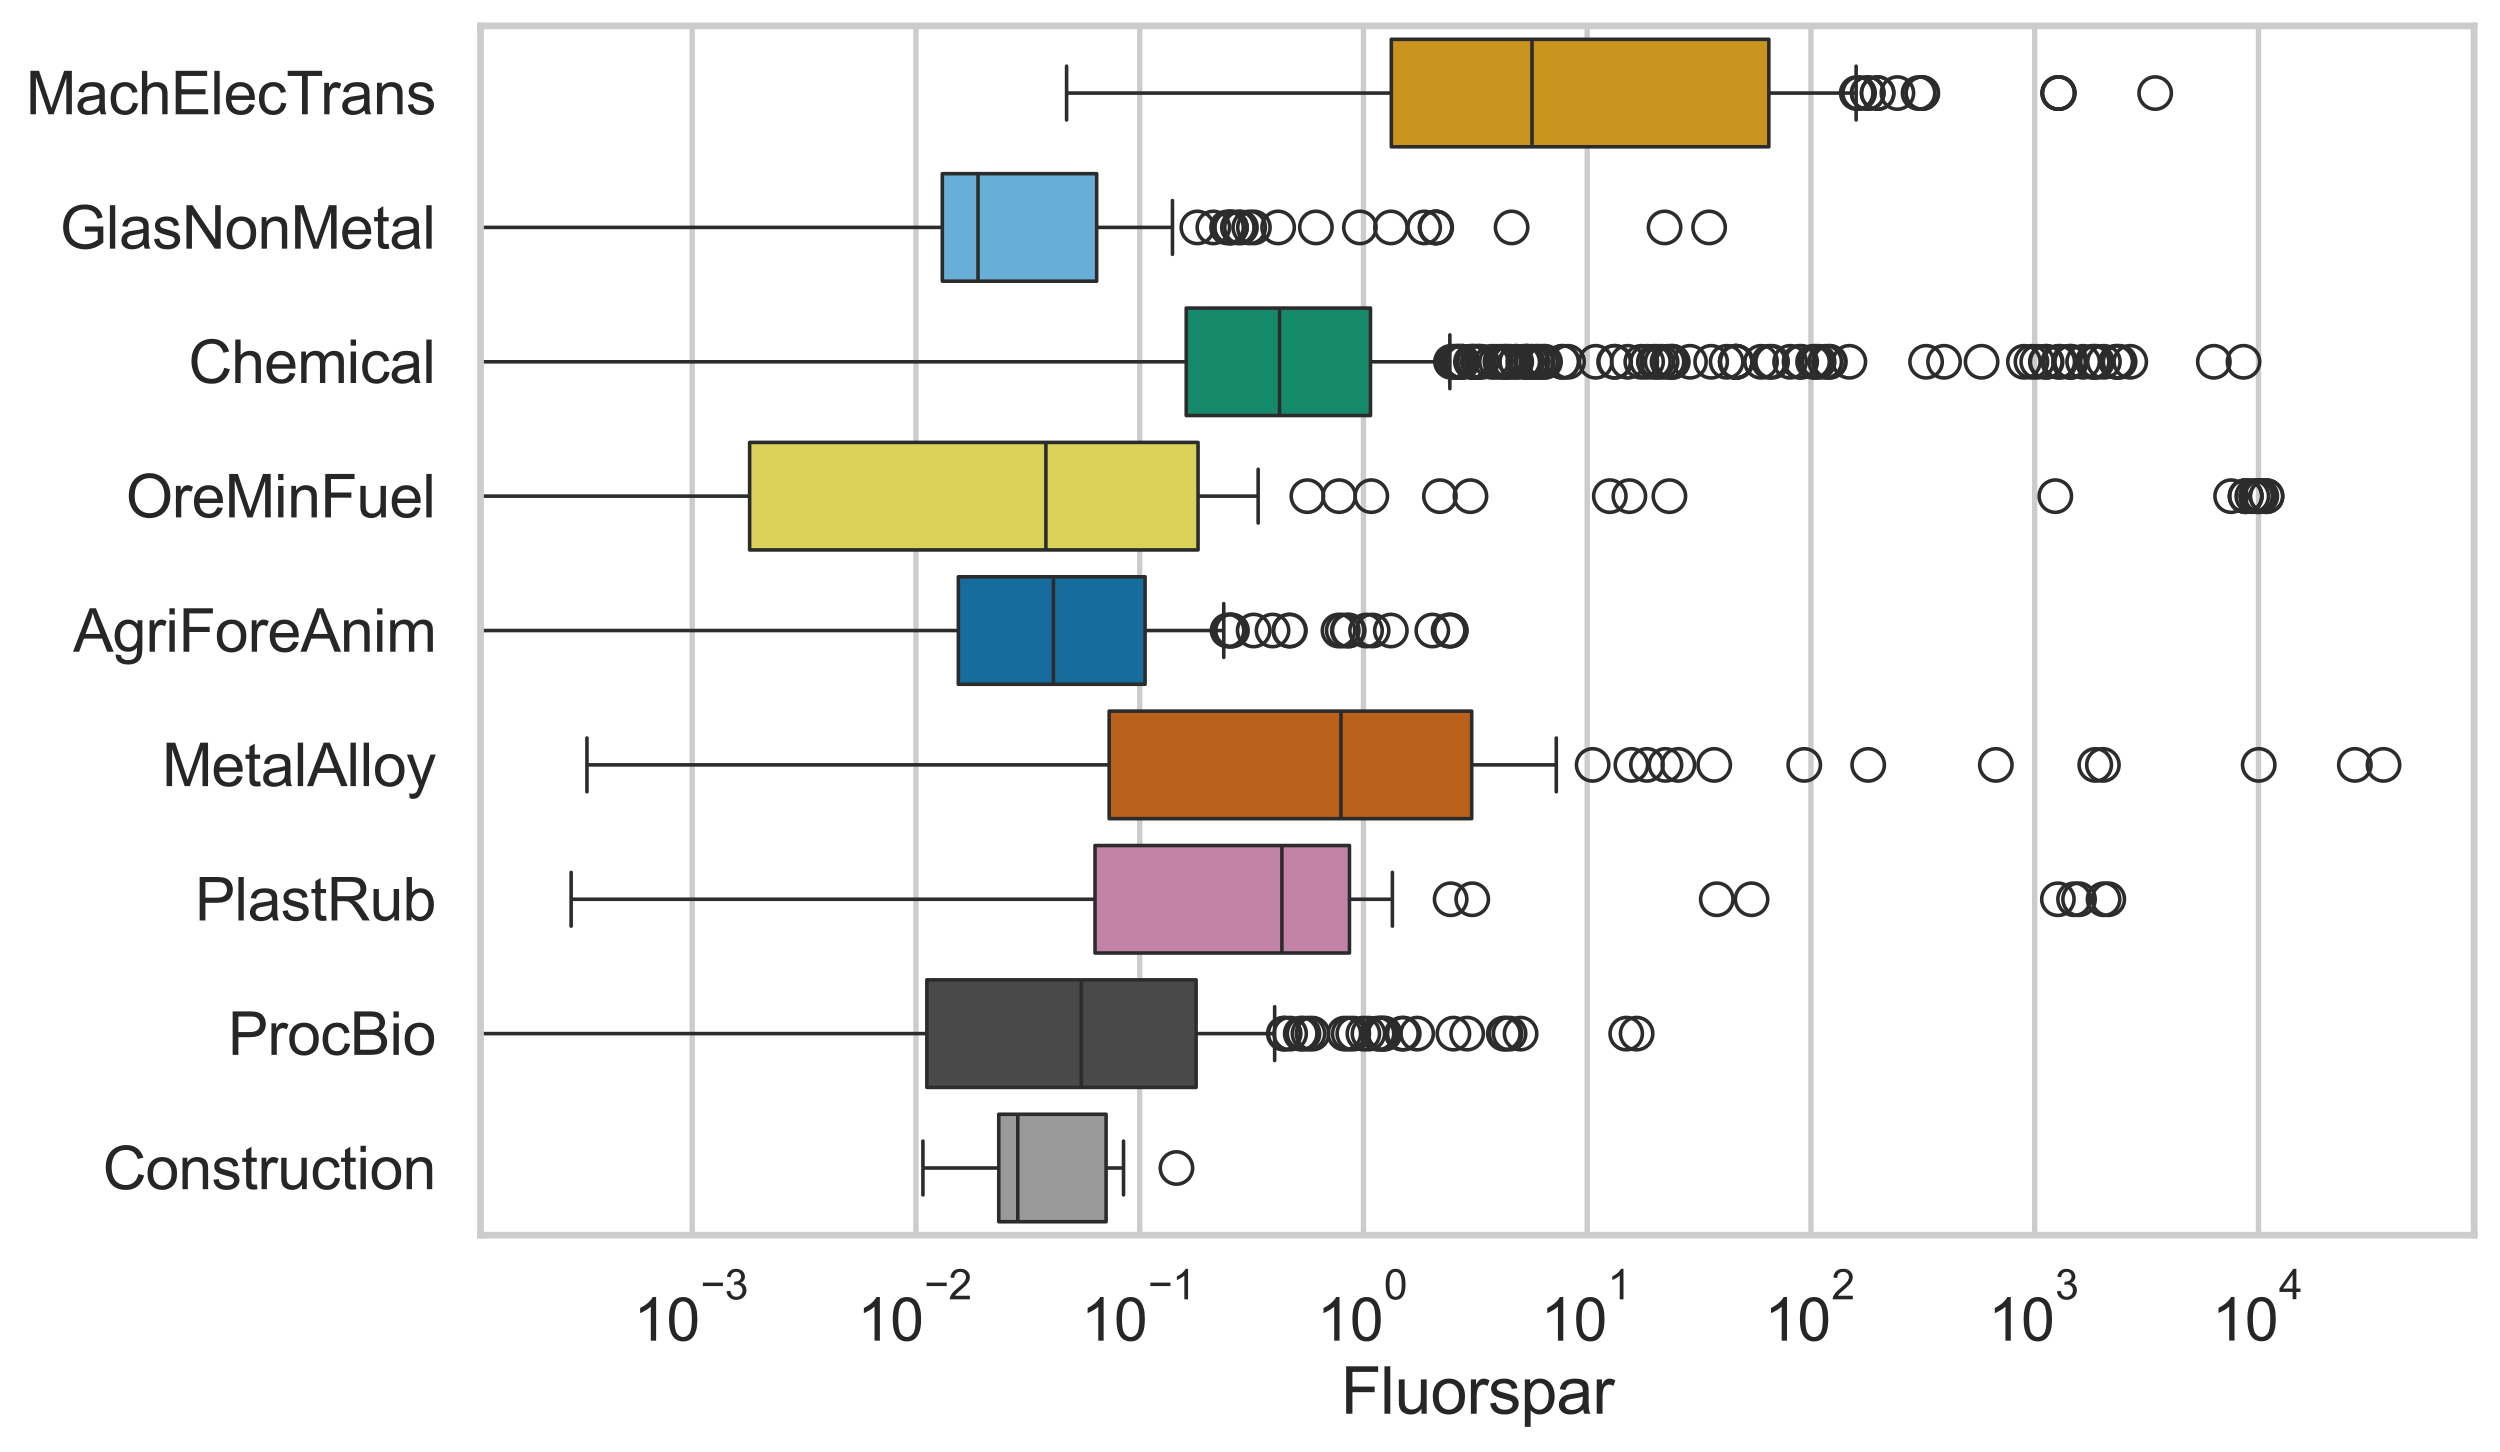 <?xml version="1.0" encoding="utf-8" standalone="no"?>
<!DOCTYPE svg PUBLIC "-//W3C//DTD SVG 1.1//EN"
  "http://www.w3.org/Graphics/SVG/1.1/DTD/svg11.dtd">
<svg xmlns:xlink="http://www.w3.org/1999/xlink" width="695.577pt" height="404.121pt" viewBox="0 0 695.577 404.121" xmlns="http://www.w3.org/2000/svg" version="1.1">
 <defs>
  <style type="text/css">*{stroke-linejoin: round; stroke-linecap: butt}</style>
 </defs>
 <g id="figure_1">
  <g id="patch_1">
   <path d="M 0 404.121 
L 695.577 404.121 
L 695.577 0 
L 0 0 
z
" style="fill: #ffffff"/>
  </g>
  <g id="axes_1">
   <g id="patch_2">
    <path d="M 133.697 343.665 
L 688.377 343.665 
L 688.377 7.2 
L 133.697 7.2 
z
" style="fill: #ffffff"/>
   </g>
   <g id="matplotlib.axis_1">
    <g id="xtick_1">
     <g id="line2d_1">
      <path d="M 192.594 343.665 
L 192.594 7.2 
" clip-path="url(#p268916e003)" style="fill: none; stroke: #cccccc; stroke-width: 1.5; stroke-linecap: round"/>
     </g>
     <g id="text_1">
      <!-- $\mathdefault{10^{-3}}$ -->
      <g style="fill: #262626" transform="translate(176.259 373.18) scale(0.165 -0.165)">
       <defs>
        <path id="ArialMT-31" d="M 2384 0 
L 1822 0 
L 1822 3584 
Q 1619 3391 1289 3197 
Q 959 3003 697 2906 
L 697 3450 
Q 1169 3672 1522 3987 
Q 1875 4303 2022 4600 
L 2384 4600 
L 2384 0 
z
" transform="scale(0.016)"/>
        <path id="ArialMT-30" d="M 266 2259 
Q 266 3072 433 3567 
Q 600 4063 929 4331 
Q 1259 4600 1759 4600 
Q 2128 4600 2406 4451 
Q 2684 4303 2865 4023 
Q 3047 3744 3150 3342 
Q 3253 2941 3253 2259 
Q 3253 1453 3087 958 
Q 2922 463 2592 192 
Q 2263 -78 1759 -78 
Q 1097 -78 719 397 
Q 266 969 266 2259 
z
M 844 2259 
Q 844 1131 1108 757 
Q 1372 384 1759 384 
Q 2147 384 2411 759 
Q 2675 1134 2675 2259 
Q 2675 3391 2411 3762 
Q 2147 4134 1753 4134 
Q 1366 4134 1134 3806 
Q 844 3388 844 2259 
z
" transform="scale(0.016)"/>
        <path id="ArialMT-2212" d="M 3381 1997 
L 356 1997 
L 356 2522 
L 3381 2522 
L 3381 1997 
z
" transform="scale(0.016)"/>
        <path id="ArialMT-33" d="M 269 1209 
L 831 1284 
Q 928 806 1161 595 
Q 1394 384 1728 384 
Q 2125 384 2398 659 
Q 2672 934 2672 1341 
Q 2672 1728 2419 1979 
Q 2166 2231 1775 2231 
Q 1616 2231 1378 2169 
L 1441 2663 
Q 1497 2656 1531 2656 
Q 1891 2656 2178 2843 
Q 2466 3031 2466 3422 
Q 2466 3731 2256 3934 
Q 2047 4138 1716 4138 
Q 1388 4138 1169 3931 
Q 950 3725 888 3313 
L 325 3413 
Q 428 3978 793 4289 
Q 1159 4600 1703 4600 
Q 2078 4600 2393 4439 
Q 2709 4278 2876 4000 
Q 3044 3722 3044 3409 
Q 3044 3113 2884 2869 
Q 2725 2625 2413 2481 
Q 2819 2388 3044 2092 
Q 3269 1797 3269 1353 
Q 3269 753 2831 336 
Q 2394 -81 1725 -81 
Q 1122 -81 723 278 
Q 325 638 269 1209 
z
" transform="scale(0.016)"/>
       </defs>
       <use xlink:href="#ArialMT-31" transform="translate(0 0.994)"/>
       <use xlink:href="#ArialMT-30" transform="translate(55.615 0.994)"/>
       <use xlink:href="#ArialMT-2212" transform="translate(112.973 70.688) scale(0.7)"/>
       <use xlink:href="#ArialMT-33" transform="translate(153.852 70.688) scale(0.7)"/>
      </g>
     </g>
    </g>
    <g id="xtick_2">
     <g id="line2d_2">
      <path d="M 254.848 343.665 
L 254.848 7.2 
" clip-path="url(#p268916e003)" style="fill: none; stroke: #cccccc; stroke-width: 1.5; stroke-linecap: round"/>
     </g>
     <g id="text_2">
      <!-- $\mathdefault{10^{-2}}$ -->
      <g style="fill: #262626" transform="translate(238.513 373.18) scale(0.165 -0.165)">
       <defs>
        <path id="ArialMT-32" d="M 3222 541 
L 3222 0 
L 194 0 
Q 188 203 259 391 
Q 375 700 629 1000 
Q 884 1300 1366 1694 
Q 2113 2306 2375 2664 
Q 2638 3022 2638 3341 
Q 2638 3675 2398 3904 
Q 2159 4134 1775 4134 
Q 1369 4134 1125 3890 
Q 881 3647 878 3216 
L 300 3275 
Q 359 3922 746 4261 
Q 1134 4600 1788 4600 
Q 2447 4600 2831 4234 
Q 3216 3869 3216 3328 
Q 3216 3053 3103 2787 
Q 2991 2522 2730 2228 
Q 2469 1934 1863 1422 
Q 1356 997 1212 845 
Q 1069 694 975 541 
L 3222 541 
z
" transform="scale(0.016)"/>
       </defs>
       <use xlink:href="#ArialMT-31" transform="translate(0 0.994)"/>
       <use xlink:href="#ArialMT-30" transform="translate(55.615 0.994)"/>
       <use xlink:href="#ArialMT-2212" transform="translate(112.973 70.688) scale(0.7)"/>
       <use xlink:href="#ArialMT-32" transform="translate(153.852 70.688) scale(0.7)"/>
      </g>
     </g>
    </g>
    <g id="xtick_3">
     <g id="line2d_3">
      <path d="M 317.102 343.665 
L 317.102 7.2 
" clip-path="url(#p268916e003)" style="fill: none; stroke: #cccccc; stroke-width: 1.5; stroke-linecap: round"/>
     </g>
     <g id="text_3">
      <!-- $\mathdefault{10^{-1}}$ -->
      <g style="fill: #262626" transform="translate(300.767 373.18) scale(0.165 -0.165)">
       <use xlink:href="#ArialMT-31" transform="translate(0 0.994)"/>
       <use xlink:href="#ArialMT-30" transform="translate(55.615 0.994)"/>
       <use xlink:href="#ArialMT-2212" transform="translate(112.973 70.688) scale(0.7)"/>
       <use xlink:href="#ArialMT-31" transform="translate(153.852 70.688) scale(0.7)"/>
      </g>
     </g>
    </g>
    <g id="xtick_4">
     <g id="line2d_4">
      <path d="M 379.355 343.665 
L 379.355 7.2 
" clip-path="url(#p268916e003)" style="fill: none; stroke: #cccccc; stroke-width: 1.5; stroke-linecap: round"/>
     </g>
     <g id="text_4">
      <!-- $\mathdefault{10^{0}}$ -->
      <g style="fill: #262626" transform="translate(366.403 373.18) scale(0.165 -0.165)">
       <use xlink:href="#ArialMT-31" transform="translate(0 0.994)"/>
       <use xlink:href="#ArialMT-30" transform="translate(55.615 0.994)"/>
       <use xlink:href="#ArialMT-30" transform="translate(112.973 70.688) scale(0.7)"/>
      </g>
     </g>
    </g>
    <g id="xtick_5">
     <g id="line2d_5">
      <path d="M 441.609 343.665 
L 441.609 7.2 
" clip-path="url(#p268916e003)" style="fill: none; stroke: #cccccc; stroke-width: 1.5; stroke-linecap: round"/>
     </g>
     <g id="text_5">
      <!-- $\mathdefault{10^{1}}$ -->
      <g style="fill: #262626" transform="translate(428.656 373.18) scale(0.165 -0.165)">
       <use xlink:href="#ArialMT-31" transform="translate(0 0.994)"/>
       <use xlink:href="#ArialMT-30" transform="translate(55.615 0.994)"/>
       <use xlink:href="#ArialMT-31" transform="translate(112.973 70.688) scale(0.7)"/>
      </g>
     </g>
    </g>
    <g id="xtick_6">
     <g id="line2d_6">
      <path d="M 503.862 343.665 
L 503.862 7.2 
" clip-path="url(#p268916e003)" style="fill: none; stroke: #cccccc; stroke-width: 1.5; stroke-linecap: round"/>
     </g>
     <g id="text_6">
      <!-- $\mathdefault{10^{2}}$ -->
      <g style="fill: #262626" transform="translate(490.91 373.18) scale(0.165 -0.165)">
       <use xlink:href="#ArialMT-31" transform="translate(0 0.994)"/>
       <use xlink:href="#ArialMT-30" transform="translate(55.615 0.994)"/>
       <use xlink:href="#ArialMT-32" transform="translate(112.973 70.688) scale(0.7)"/>
      </g>
     </g>
    </g>
    <g id="xtick_7">
     <g id="line2d_7">
      <path d="M 566.116 343.665 
L 566.116 7.2 
" clip-path="url(#p268916e003)" style="fill: none; stroke: #cccccc; stroke-width: 1.5; stroke-linecap: round"/>
     </g>
     <g id="text_7">
      <!-- $\mathdefault{10^{3}}$ -->
      <g style="fill: #262626" transform="translate(553.164 373.18) scale(0.165 -0.165)">
       <use xlink:href="#ArialMT-31" transform="translate(0 0.994)"/>
       <use xlink:href="#ArialMT-30" transform="translate(55.615 0.994)"/>
       <use xlink:href="#ArialMT-33" transform="translate(112.973 70.688) scale(0.7)"/>
      </g>
     </g>
    </g>
    <g id="xtick_8">
     <g id="line2d_8">
      <path d="M 628.37 343.665 
L 628.37 7.2 
" clip-path="url(#p268916e003)" style="fill: none; stroke: #cccccc; stroke-width: 1.5; stroke-linecap: round"/>
     </g>
     <g id="text_8">
      <!-- $\mathdefault{10^{4}}$ -->
      <g style="fill: #262626" transform="translate(615.417 373.015) scale(0.165 -0.165)">
       <defs>
        <path id="ArialMT-34" d="M 2069 0 
L 2069 1097 
L 81 1097 
L 81 1613 
L 2172 4581 
L 2631 4581 
L 2631 1613 
L 3250 1613 
L 3250 1097 
L 2631 1097 
L 2631 0 
L 2069 0 
z
M 2069 1613 
L 2069 3678 
L 634 1613 
L 2069 1613 
z
" transform="scale(0.016)"/>
       </defs>
       <use xlink:href="#ArialMT-31" transform="translate(0 0.202)"/>
       <use xlink:href="#ArialMT-30" transform="translate(55.615 0.202)"/>
       <use xlink:href="#ArialMT-34" transform="translate(112.973 69.895) scale(0.7)"/>
      </g>
     </g>
    </g>
    <g id="xtick_9"/>
    <g id="xtick_10"/>
    <g id="xtick_11"/>
    <g id="xtick_12"/>
    <g id="xtick_13"/>
    <g id="xtick_14"/>
    <g id="xtick_15"/>
    <g id="xtick_16"/>
    <g id="xtick_17"/>
    <g id="xtick_18"/>
    <g id="xtick_19"/>
    <g id="xtick_20"/>
    <g id="xtick_21"/>
    <g id="xtick_22"/>
    <g id="xtick_23"/>
    <g id="xtick_24"/>
    <g id="xtick_25"/>
    <g id="xtick_26"/>
    <g id="xtick_27"/>
    <g id="xtick_28"/>
    <g id="xtick_29"/>
    <g id="xtick_30"/>
    <g id="xtick_31"/>
    <g id="xtick_32"/>
    <g id="xtick_33"/>
    <g id="xtick_34"/>
    <g id="xtick_35"/>
    <g id="xtick_36"/>
    <g id="xtick_37"/>
    <g id="xtick_38"/>
    <g id="xtick_39"/>
    <g id="xtick_40"/>
    <g id="xtick_41"/>
    <g id="xtick_42"/>
    <g id="xtick_43"/>
    <g id="xtick_44"/>
    <g id="xtick_45"/>
    <g id="xtick_46"/>
    <g id="xtick_47"/>
    <g id="xtick_48"/>
    <g id="xtick_49"/>
    <g id="xtick_50"/>
    <g id="xtick_51"/>
    <g id="xtick_52"/>
    <g id="xtick_53"/>
    <g id="xtick_54"/>
    <g id="xtick_55"/>
    <g id="xtick_56"/>
    <g id="xtick_57"/>
    <g id="xtick_58"/>
    <g id="xtick_59"/>
    <g id="xtick_60"/>
    <g id="xtick_61"/>
    <g id="xtick_62"/>
    <g id="xtick_63"/>
    <g id="xtick_64"/>
    <g id="xtick_65"/>
    <g id="xtick_66"/>
    <g id="xtick_67"/>
    <g id="xtick_68"/>
    <g id="xtick_69"/>
    <g id="xtick_70"/>
    <g id="xtick_71"/>
    <g id="xtick_72"/>
    <g id="xtick_73"/>
    <g id="xtick_74"/>
    <g id="xtick_75"/>
    <g id="xtick_76"/>
    <g id="xtick_77"/>
    <g id="xtick_78"/>
    <g id="xtick_79"/>
    <g id="xtick_80"/>
    <g id="text_9">
     <!-- Fluorspar -->
     <g style="fill: #262626" transform="translate(373.027 393.344) scale(0.18 -0.18)">
      <defs>
       <path id="ArialMT-46" d="M 525 0 
L 525 4581 
L 3616 4581 
L 3616 4041 
L 1131 4041 
L 1131 2622 
L 3281 2622 
L 3281 2081 
L 1131 2081 
L 1131 0 
L 525 0 
z
" transform="scale(0.016)"/>
       <path id="ArialMT-6c" d="M 409 0 
L 409 4581 
L 972 4581 
L 972 0 
L 409 0 
z
" transform="scale(0.016)"/>
       <path id="ArialMT-75" d="M 2597 0 
L 2597 488 
Q 2209 -75 1544 -75 
Q 1250 -75 995 37 
Q 741 150 617 320 
Q 494 491 444 738 
Q 409 903 409 1263 
L 409 3319 
L 972 3319 
L 972 1478 
Q 972 1038 1006 884 
Q 1059 663 1231 536 
Q 1403 409 1656 409 
Q 1909 409 2131 539 
Q 2353 669 2445 892 
Q 2538 1116 2538 1541 
L 2538 3319 
L 3100 3319 
L 3100 0 
L 2597 0 
z
" transform="scale(0.016)"/>
       <path id="ArialMT-6f" d="M 213 1659 
Q 213 2581 725 3025 
Q 1153 3394 1769 3394 
Q 2453 3394 2887 2945 
Q 3322 2497 3322 1706 
Q 3322 1066 3130 698 
Q 2938 331 2570 128 
Q 2203 -75 1769 -75 
Q 1072 -75 642 372 
Q 213 819 213 1659 
z
M 791 1659 
Q 791 1022 1069 705 
Q 1347 388 1769 388 
Q 2188 388 2466 706 
Q 2744 1025 2744 1678 
Q 2744 2294 2464 2611 
Q 2184 2928 1769 2928 
Q 1347 2928 1069 2612 
Q 791 2297 791 1659 
z
" transform="scale(0.016)"/>
       <path id="ArialMT-72" d="M 416 0 
L 416 3319 
L 922 3319 
L 922 2816 
Q 1116 3169 1280 3281 
Q 1444 3394 1641 3394 
Q 1925 3394 2219 3213 
L 2025 2691 
Q 1819 2813 1613 2813 
Q 1428 2813 1281 2702 
Q 1134 2591 1072 2394 
Q 978 2094 978 1738 
L 978 0 
L 416 0 
z
" transform="scale(0.016)"/>
       <path id="ArialMT-73" d="M 197 991 
L 753 1078 
Q 800 744 1014 566 
Q 1228 388 1613 388 
Q 2000 388 2187 545 
Q 2375 703 2375 916 
Q 2375 1106 2209 1216 
Q 2094 1291 1634 1406 
Q 1016 1563 777 1677 
Q 538 1791 414 1992 
Q 291 2194 291 2438 
Q 291 2659 392 2848 
Q 494 3038 669 3163 
Q 800 3259 1026 3326 
Q 1253 3394 1513 3394 
Q 1903 3394 2198 3281 
Q 2494 3169 2634 2976 
Q 2775 2784 2828 2463 
L 2278 2388 
Q 2241 2644 2061 2787 
Q 1881 2931 1553 2931 
Q 1166 2931 1000 2803 
Q 834 2675 834 2503 
Q 834 2394 903 2306 
Q 972 2216 1119 2156 
Q 1203 2125 1616 2013 
Q 2213 1853 2448 1751 
Q 2684 1650 2818 1456 
Q 2953 1263 2953 975 
Q 2953 694 2789 445 
Q 2625 197 2315 61 
Q 2006 -75 1616 -75 
Q 969 -75 630 194 
Q 291 463 197 991 
z
" transform="scale(0.016)"/>
       <path id="ArialMT-70" d="M 422 -1272 
L 422 3319 
L 934 3319 
L 934 2888 
Q 1116 3141 1344 3267 
Q 1572 3394 1897 3394 
Q 2322 3394 2647 3175 
Q 2972 2956 3137 2557 
Q 3303 2159 3303 1684 
Q 3303 1175 3120 767 
Q 2938 359 2589 142 
Q 2241 -75 1856 -75 
Q 1575 -75 1351 44 
Q 1128 163 984 344 
L 984 -1272 
L 422 -1272 
z
M 931 1641 
Q 931 1000 1190 694 
Q 1450 388 1819 388 
Q 2194 388 2461 705 
Q 2728 1022 2728 1688 
Q 2728 2322 2467 2637 
Q 2206 2953 1844 2953 
Q 1484 2953 1207 2617 
Q 931 2281 931 1641 
z
" transform="scale(0.016)"/>
       <path id="ArialMT-61" d="M 2588 409 
Q 2275 144 1986 34 
Q 1697 -75 1366 -75 
Q 819 -75 525 192 
Q 231 459 231 875 
Q 231 1119 342 1320 
Q 453 1522 633 1644 
Q 813 1766 1038 1828 
Q 1203 1872 1538 1913 
Q 2219 1994 2541 2106 
Q 2544 2222 2544 2253 
Q 2544 2597 2384 2738 
Q 2169 2928 1744 2928 
Q 1347 2928 1158 2789 
Q 969 2650 878 2297 
L 328 2372 
Q 403 2725 575 2942 
Q 747 3159 1072 3276 
Q 1397 3394 1825 3394 
Q 2250 3394 2515 3294 
Q 2781 3194 2906 3042 
Q 3031 2891 3081 2659 
Q 3109 2516 3109 2141 
L 3109 1391 
Q 3109 606 3145 398 
Q 3181 191 3288 0 
L 2700 0 
Q 2613 175 2588 409 
z
M 2541 1666 
Q 2234 1541 1622 1453 
Q 1275 1403 1131 1340 
Q 988 1278 909 1158 
Q 831 1038 831 891 
Q 831 666 1001 516 
Q 1172 366 1500 366 
Q 1825 366 2078 508 
Q 2331 650 2450 897 
Q 2541 1088 2541 1459 
L 2541 1666 
z
" transform="scale(0.016)"/>
      </defs>
      <use xlink:href="#ArialMT-46"/>
      <use xlink:href="#ArialMT-6c" transform="translate(61.084 0)"/>
      <use xlink:href="#ArialMT-75" transform="translate(83.301 0)"/>
      <use xlink:href="#ArialMT-6f" transform="translate(138.916 0)"/>
      <use xlink:href="#ArialMT-72" transform="translate(194.531 0)"/>
      <use xlink:href="#ArialMT-73" transform="translate(227.832 0)"/>
      <use xlink:href="#ArialMT-70" transform="translate(277.832 0)"/>
      <use xlink:href="#ArialMT-61" transform="translate(333.447 0)"/>
      <use xlink:href="#ArialMT-72" transform="translate(389.062 0)"/>
     </g>
    </g>
   </g>
   <g id="matplotlib.axis_2">
    <g id="ytick_1">
     <g id="text_10">
      <!-- MachElecTrans -->
      <g style="fill: #262626" transform="translate(7.2 31.798) scale(0.165 -0.165)">
       <defs>
        <path id="ArialMT-4d" d="M 475 0 
L 475 4581 
L 1388 4581 
L 2472 1338 
Q 2622 884 2691 659 
Q 2769 909 2934 1394 
L 4031 4581 
L 4847 4581 
L 4847 0 
L 4263 0 
L 4263 3834 
L 2931 0 
L 2384 0 
L 1059 3900 
L 1059 0 
L 475 0 
z
" transform="scale(0.016)"/>
        <path id="ArialMT-63" d="M 2588 1216 
L 3141 1144 
Q 3050 572 2676 248 
Q 2303 -75 1759 -75 
Q 1078 -75 664 370 
Q 250 816 250 1647 
Q 250 2184 428 2587 
Q 606 2991 970 3192 
Q 1334 3394 1763 3394 
Q 2303 3394 2647 3120 
Q 2991 2847 3088 2344 
L 2541 2259 
Q 2463 2594 2264 2762 
Q 2066 2931 1784 2931 
Q 1359 2931 1093 2626 
Q 828 2322 828 1663 
Q 828 994 1084 691 
Q 1341 388 1753 388 
Q 2084 388 2306 591 
Q 2528 794 2588 1216 
z
" transform="scale(0.016)"/>
        <path id="ArialMT-68" d="M 422 0 
L 422 4581 
L 984 4581 
L 984 2938 
Q 1378 3394 1978 3394 
Q 2347 3394 2619 3248 
Q 2891 3103 3008 2847 
Q 3125 2591 3125 2103 
L 3125 0 
L 2563 0 
L 2563 2103 
Q 2563 2525 2380 2717 
Q 2197 2909 1863 2909 
Q 1613 2909 1392 2779 
Q 1172 2650 1078 2428 
Q 984 2206 984 1816 
L 984 0 
L 422 0 
z
" transform="scale(0.016)"/>
        <path id="ArialMT-45" d="M 506 0 
L 506 4581 
L 3819 4581 
L 3819 4041 
L 1113 4041 
L 1113 2638 
L 3647 2638 
L 3647 2100 
L 1113 2100 
L 1113 541 
L 3925 541 
L 3925 0 
L 506 0 
z
" transform="scale(0.016)"/>
        <path id="ArialMT-65" d="M 2694 1069 
L 3275 997 
Q 3138 488 2766 206 
Q 2394 -75 1816 -75 
Q 1088 -75 661 373 
Q 234 822 234 1631 
Q 234 2469 665 2931 
Q 1097 3394 1784 3394 
Q 2450 3394 2872 2941 
Q 3294 2488 3294 1666 
Q 3294 1616 3291 1516 
L 816 1516 
Q 847 969 1125 678 
Q 1403 388 1819 388 
Q 2128 388 2347 550 
Q 2566 713 2694 1069 
z
M 847 1978 
L 2700 1978 
Q 2663 2397 2488 2606 
Q 2219 2931 1791 2931 
Q 1403 2931 1139 2672 
Q 875 2413 847 1978 
z
" transform="scale(0.016)"/>
        <path id="ArialMT-54" d="M 1659 0 
L 1659 4041 
L 150 4041 
L 150 4581 
L 3781 4581 
L 3781 4041 
L 2266 4041 
L 2266 0 
L 1659 0 
z
" transform="scale(0.016)"/>
        <path id="ArialMT-6e" d="M 422 0 
L 422 3319 
L 928 3319 
L 928 2847 
Q 1294 3394 1984 3394 
Q 2284 3394 2536 3286 
Q 2788 3178 2913 3003 
Q 3038 2828 3088 2588 
Q 3119 2431 3119 2041 
L 3119 0 
L 2556 0 
L 2556 2019 
Q 2556 2363 2490 2533 
Q 2425 2703 2258 2804 
Q 2091 2906 1866 2906 
Q 1506 2906 1245 2678 
Q 984 2450 984 1813 
L 984 0 
L 422 0 
z
" transform="scale(0.016)"/>
       </defs>
       <use xlink:href="#ArialMT-4d"/>
       <use xlink:href="#ArialMT-61" transform="translate(83.301 0)"/>
       <use xlink:href="#ArialMT-63" transform="translate(138.916 0)"/>
       <use xlink:href="#ArialMT-68" transform="translate(188.916 0)"/>
       <use xlink:href="#ArialMT-45" transform="translate(244.531 0)"/>
       <use xlink:href="#ArialMT-6c" transform="translate(311.23 0)"/>
       <use xlink:href="#ArialMT-65" transform="translate(333.447 0)"/>
       <use xlink:href="#ArialMT-63" transform="translate(389.062 0)"/>
       <use xlink:href="#ArialMT-54" transform="translate(439.062 0)"/>
       <use xlink:href="#ArialMT-72" transform="translate(496.396 0)"/>
       <use xlink:href="#ArialMT-61" transform="translate(529.697 0)"/>
       <use xlink:href="#ArialMT-6e" transform="translate(585.312 0)"/>
       <use xlink:href="#ArialMT-73" transform="translate(640.928 0)"/>
      </g>
     </g>
    </g>
    <g id="ytick_2">
     <g id="text_11">
      <!-- GlasNonMetal -->
      <g style="fill: #262626" transform="translate(16.659 69.183) scale(0.165 -0.165)">
       <defs>
        <path id="ArialMT-47" d="M 2638 1797 
L 2638 2334 
L 4578 2338 
L 4578 638 
Q 4131 281 3656 101 
Q 3181 -78 2681 -78 
Q 2006 -78 1454 211 
Q 903 500 622 1047 
Q 341 1594 341 2269 
Q 341 2938 620 3517 
Q 900 4097 1425 4378 
Q 1950 4659 2634 4659 
Q 3131 4659 3532 4498 
Q 3934 4338 4162 4050 
Q 4391 3763 4509 3300 
L 3963 3150 
Q 3859 3500 3706 3700 
Q 3553 3900 3268 4020 
Q 2984 4141 2638 4141 
Q 2222 4141 1919 4014 
Q 1616 3888 1430 3681 
Q 1244 3475 1141 3228 
Q 966 2803 966 2306 
Q 966 1694 1177 1281 
Q 1388 869 1791 669 
Q 2194 469 2647 469 
Q 3041 469 3416 620 
Q 3791 772 3984 944 
L 3984 1797 
L 2638 1797 
z
" transform="scale(0.016)"/>
        <path id="ArialMT-4e" d="M 488 0 
L 488 4581 
L 1109 4581 
L 3516 984 
L 3516 4581 
L 4097 4581 
L 4097 0 
L 3475 0 
L 1069 3600 
L 1069 0 
L 488 0 
z
" transform="scale(0.016)"/>
        <path id="ArialMT-74" d="M 1650 503 
L 1731 6 
Q 1494 -44 1306 -44 
Q 1000 -44 831 53 
Q 663 150 594 308 
Q 525 466 525 972 
L 525 2881 
L 113 2881 
L 113 3319 
L 525 3319 
L 525 4141 
L 1084 4478 
L 1084 3319 
L 1650 3319 
L 1650 2881 
L 1084 2881 
L 1084 941 
Q 1084 700 1114 631 
Q 1144 563 1211 522 
Q 1278 481 1403 481 
Q 1497 481 1650 503 
z
" transform="scale(0.016)"/>
       </defs>
       <use xlink:href="#ArialMT-47"/>
       <use xlink:href="#ArialMT-6c" transform="translate(77.783 0)"/>
       <use xlink:href="#ArialMT-61" transform="translate(100 0)"/>
       <use xlink:href="#ArialMT-73" transform="translate(155.615 0)"/>
       <use xlink:href="#ArialMT-4e" transform="translate(205.615 0)"/>
       <use xlink:href="#ArialMT-6f" transform="translate(277.832 0)"/>
       <use xlink:href="#ArialMT-6e" transform="translate(333.447 0)"/>
       <use xlink:href="#ArialMT-4d" transform="translate(389.062 0)"/>
       <use xlink:href="#ArialMT-65" transform="translate(472.363 0)"/>
       <use xlink:href="#ArialMT-74" transform="translate(527.979 0)"/>
       <use xlink:href="#ArialMT-61" transform="translate(555.762 0)"/>
       <use xlink:href="#ArialMT-6c" transform="translate(611.377 0)"/>
      </g>
     </g>
    </g>
    <g id="ytick_3">
     <g id="text_12">
      <!-- Chemical -->
      <g style="fill: #262626" transform="translate(52.428 106.568) scale(0.165 -0.165)">
       <defs>
        <path id="ArialMT-43" d="M 3763 1606 
L 4369 1453 
Q 4178 706 3683 314 
Q 3188 -78 2472 -78 
Q 1731 -78 1267 223 
Q 803 525 561 1097 
Q 319 1669 319 2325 
Q 319 3041 592 3573 
Q 866 4106 1370 4382 
Q 1875 4659 2481 4659 
Q 3169 4659 3637 4309 
Q 4106 3959 4291 3325 
L 3694 3184 
Q 3534 3684 3231 3912 
Q 2928 4141 2469 4141 
Q 1941 4141 1586 3887 
Q 1231 3634 1087 3207 
Q 944 2781 944 2328 
Q 944 1744 1114 1308 
Q 1284 872 1643 656 
Q 2003 441 2422 441 
Q 2931 441 3284 734 
Q 3638 1028 3763 1606 
z
" transform="scale(0.016)"/>
        <path id="ArialMT-6d" d="M 422 0 
L 422 3319 
L 925 3319 
L 925 2853 
Q 1081 3097 1340 3245 
Q 1600 3394 1931 3394 
Q 2300 3394 2536 3241 
Q 2772 3088 2869 2813 
Q 3263 3394 3894 3394 
Q 4388 3394 4653 3120 
Q 4919 2847 4919 2278 
L 4919 0 
L 4359 0 
L 4359 2091 
Q 4359 2428 4304 2576 
Q 4250 2725 4106 2815 
Q 3963 2906 3769 2906 
Q 3419 2906 3187 2673 
Q 2956 2441 2956 1928 
L 2956 0 
L 2394 0 
L 2394 2156 
Q 2394 2531 2256 2718 
Q 2119 2906 1806 2906 
Q 1569 2906 1367 2781 
Q 1166 2656 1075 2415 
Q 984 2175 984 1722 
L 984 0 
L 422 0 
z
" transform="scale(0.016)"/>
        <path id="ArialMT-69" d="M 425 3934 
L 425 4581 
L 988 4581 
L 988 3934 
L 425 3934 
z
M 425 0 
L 425 3319 
L 988 3319 
L 988 0 
L 425 0 
z
" transform="scale(0.016)"/>
       </defs>
       <use xlink:href="#ArialMT-43"/>
       <use xlink:href="#ArialMT-68" transform="translate(72.217 0)"/>
       <use xlink:href="#ArialMT-65" transform="translate(127.832 0)"/>
       <use xlink:href="#ArialMT-6d" transform="translate(183.447 0)"/>
       <use xlink:href="#ArialMT-69" transform="translate(266.748 0)"/>
       <use xlink:href="#ArialMT-63" transform="translate(288.965 0)"/>
       <use xlink:href="#ArialMT-61" transform="translate(338.965 0)"/>
       <use xlink:href="#ArialMT-6c" transform="translate(394.58 0)"/>
      </g>
     </g>
    </g>
    <g id="ytick_4">
     <g id="text_13">
      <!-- OreMinFuel -->
      <g style="fill: #262626" transform="translate(35.013 143.953) scale(0.165 -0.165)">
       <defs>
        <path id="ArialMT-4f" d="M 309 2231 
Q 309 3372 921 4017 
Q 1534 4663 2503 4663 
Q 3138 4663 3647 4359 
Q 4156 4056 4423 3514 
Q 4691 2972 4691 2284 
Q 4691 1588 4409 1038 
Q 4128 488 3612 205 
Q 3097 -78 2500 -78 
Q 1853 -78 1343 234 
Q 834 547 571 1087 
Q 309 1628 309 2231 
z
M 934 2222 
Q 934 1394 1379 917 
Q 1825 441 2497 441 
Q 3181 441 3623 922 
Q 4066 1403 4066 2288 
Q 4066 2847 3877 3264 
Q 3688 3681 3323 3911 
Q 2959 4141 2506 4141 
Q 1863 4141 1398 3698 
Q 934 3256 934 2222 
z
" transform="scale(0.016)"/>
       </defs>
       <use xlink:href="#ArialMT-4f"/>
       <use xlink:href="#ArialMT-72" transform="translate(77.783 0)"/>
       <use xlink:href="#ArialMT-65" transform="translate(111.084 0)"/>
       <use xlink:href="#ArialMT-4d" transform="translate(166.699 0)"/>
       <use xlink:href="#ArialMT-69" transform="translate(250 0)"/>
       <use xlink:href="#ArialMT-6e" transform="translate(272.217 0)"/>
       <use xlink:href="#ArialMT-46" transform="translate(327.832 0)"/>
       <use xlink:href="#ArialMT-75" transform="translate(388.916 0)"/>
       <use xlink:href="#ArialMT-65" transform="translate(444.531 0)"/>
       <use xlink:href="#ArialMT-6c" transform="translate(500.146 0)"/>
      </g>
     </g>
    </g>
    <g id="ytick_5">
     <g id="text_14">
      <!-- AgriForeAnim -->
      <g style="fill: #262626" transform="translate(20.341 181.337) scale(0.165 -0.165)">
       <defs>
        <path id="ArialMT-41" d="M -9 0 
L 1750 4581 
L 2403 4581 
L 4278 0 
L 3588 0 
L 3053 1388 
L 1138 1388 
L 634 0 
L -9 0 
z
M 1313 1881 
L 2866 1881 
L 2388 3150 
Q 2169 3728 2063 4100 
Q 1975 3659 1816 3225 
L 1313 1881 
z
" transform="scale(0.016)"/>
        <path id="ArialMT-67" d="M 319 -275 
L 866 -356 
Q 900 -609 1056 -725 
Q 1266 -881 1628 -881 
Q 2019 -881 2231 -725 
Q 2444 -569 2519 -288 
Q 2563 -116 2559 434 
Q 2191 0 1641 0 
Q 956 0 581 494 
Q 206 988 206 1678 
Q 206 2153 378 2554 
Q 550 2956 876 3175 
Q 1203 3394 1644 3394 
Q 2231 3394 2613 2919 
L 2613 3319 
L 3131 3319 
L 3131 450 
Q 3131 -325 2973 -648 
Q 2816 -972 2473 -1159 
Q 2131 -1347 1631 -1347 
Q 1038 -1347 672 -1080 
Q 306 -813 319 -275 
z
M 784 1719 
Q 784 1066 1043 766 
Q 1303 466 1694 466 
Q 2081 466 2343 764 
Q 2606 1063 2606 1700 
Q 2606 2309 2336 2618 
Q 2066 2928 1684 2928 
Q 1309 2928 1046 2623 
Q 784 2319 784 1719 
z
" transform="scale(0.016)"/>
       </defs>
       <use xlink:href="#ArialMT-41"/>
       <use xlink:href="#ArialMT-67" transform="translate(66.699 0)"/>
       <use xlink:href="#ArialMT-72" transform="translate(122.314 0)"/>
       <use xlink:href="#ArialMT-69" transform="translate(155.615 0)"/>
       <use xlink:href="#ArialMT-46" transform="translate(177.832 0)"/>
       <use xlink:href="#ArialMT-6f" transform="translate(238.916 0)"/>
       <use xlink:href="#ArialMT-72" transform="translate(294.531 0)"/>
       <use xlink:href="#ArialMT-65" transform="translate(327.832 0)"/>
       <use xlink:href="#ArialMT-41" transform="translate(383.447 0)"/>
       <use xlink:href="#ArialMT-6e" transform="translate(450.146 0)"/>
       <use xlink:href="#ArialMT-69" transform="translate(505.762 0)"/>
       <use xlink:href="#ArialMT-6d" transform="translate(527.979 0)"/>
      </g>
     </g>
    </g>
    <g id="ytick_6">
     <g id="text_15">
      <!-- MetalAlloy -->
      <g style="fill: #262626" transform="translate(45.088 218.722) scale(0.165 -0.165)">
       <defs>
        <path id="ArialMT-79" d="M 397 -1278 
L 334 -750 
Q 519 -800 656 -800 
Q 844 -800 956 -737 
Q 1069 -675 1141 -563 
Q 1194 -478 1313 -144 
Q 1328 -97 1363 -6 
L 103 3319 
L 709 3319 
L 1400 1397 
Q 1534 1031 1641 628 
Q 1738 1016 1872 1384 
L 2581 3319 
L 3144 3319 
L 1881 -56 
Q 1678 -603 1566 -809 
Q 1416 -1088 1222 -1217 
Q 1028 -1347 759 -1347 
Q 597 -1347 397 -1278 
z
" transform="scale(0.016)"/>
       </defs>
       <use xlink:href="#ArialMT-4d"/>
       <use xlink:href="#ArialMT-65" transform="translate(83.301 0)"/>
       <use xlink:href="#ArialMT-74" transform="translate(138.916 0)"/>
       <use xlink:href="#ArialMT-61" transform="translate(166.699 0)"/>
       <use xlink:href="#ArialMT-6c" transform="translate(222.314 0)"/>
       <use xlink:href="#ArialMT-41" transform="translate(244.531 0)"/>
       <use xlink:href="#ArialMT-6c" transform="translate(311.23 0)"/>
       <use xlink:href="#ArialMT-6c" transform="translate(333.447 0)"/>
       <use xlink:href="#ArialMT-6f" transform="translate(355.664 0)"/>
       <use xlink:href="#ArialMT-79" transform="translate(411.279 0)"/>
      </g>
     </g>
    </g>
    <g id="ytick_7">
     <g id="text_16">
      <!-- PlastRub -->
      <g style="fill: #262626" transform="translate(54.248 256.107) scale(0.165 -0.165)">
       <defs>
        <path id="ArialMT-50" d="M 494 0 
L 494 4581 
L 2222 4581 
Q 2678 4581 2919 4538 
Q 3256 4481 3484 4323 
Q 3713 4166 3852 3881 
Q 3991 3597 3991 3256 
Q 3991 2672 3619 2267 
Q 3247 1863 2275 1863 
L 1100 1863 
L 1100 0 
L 494 0 
z
M 1100 2403 
L 2284 2403 
Q 2872 2403 3119 2622 
Q 3366 2841 3366 3238 
Q 3366 3525 3220 3729 
Q 3075 3934 2838 4000 
Q 2684 4041 2272 4041 
L 1100 4041 
L 1100 2403 
z
" transform="scale(0.016)"/>
        <path id="ArialMT-52" d="M 503 0 
L 503 4581 
L 2534 4581 
Q 3147 4581 3465 4457 
Q 3784 4334 3975 4021 
Q 4166 3709 4166 3331 
Q 4166 2844 3850 2509 
Q 3534 2175 2875 2084 
Q 3116 1969 3241 1856 
Q 3506 1613 3744 1247 
L 4541 0 
L 3778 0 
L 3172 953 
Q 2906 1366 2734 1584 
Q 2563 1803 2427 1890 
Q 2291 1978 2150 2013 
Q 2047 2034 1813 2034 
L 1109 2034 
L 1109 0 
L 503 0 
z
M 1109 2559 
L 2413 2559 
Q 2828 2559 3062 2645 
Q 3297 2731 3419 2920 
Q 3541 3109 3541 3331 
Q 3541 3656 3305 3865 
Q 3069 4075 2559 4075 
L 1109 4075 
L 1109 2559 
z
" transform="scale(0.016)"/>
        <path id="ArialMT-62" d="M 941 0 
L 419 0 
L 419 4581 
L 981 4581 
L 981 2947 
Q 1338 3394 1891 3394 
Q 2197 3394 2470 3270 
Q 2744 3147 2920 2923 
Q 3097 2700 3197 2384 
Q 3297 2069 3297 1709 
Q 3297 856 2875 390 
Q 2453 -75 1863 -75 
Q 1275 -75 941 416 
L 941 0 
z
M 934 1684 
Q 934 1088 1097 822 
Q 1363 388 1816 388 
Q 2184 388 2453 708 
Q 2722 1028 2722 1663 
Q 2722 2313 2464 2622 
Q 2206 2931 1841 2931 
Q 1472 2931 1203 2611 
Q 934 2291 934 1684 
z
" transform="scale(0.016)"/>
       </defs>
       <use xlink:href="#ArialMT-50"/>
       <use xlink:href="#ArialMT-6c" transform="translate(66.699 0)"/>
       <use xlink:href="#ArialMT-61" transform="translate(88.916 0)"/>
       <use xlink:href="#ArialMT-73" transform="translate(144.531 0)"/>
       <use xlink:href="#ArialMT-74" transform="translate(194.531 0)"/>
       <use xlink:href="#ArialMT-52" transform="translate(222.314 0)"/>
       <use xlink:href="#ArialMT-75" transform="translate(294.531 0)"/>
       <use xlink:href="#ArialMT-62" transform="translate(350.146 0)"/>
      </g>
     </g>
    </g>
    <g id="ytick_8">
     <g id="text_17">
      <!-- ProcBio -->
      <g style="fill: #262626" transform="translate(63.424 293.492) scale(0.165 -0.165)">
       <defs>
        <path id="ArialMT-42" d="M 469 0 
L 469 4581 
L 2188 4581 
Q 2713 4581 3030 4442 
Q 3347 4303 3526 4014 
Q 3706 3725 3706 3409 
Q 3706 3116 3547 2856 
Q 3388 2597 3066 2438 
Q 3481 2316 3704 2022 
Q 3928 1728 3928 1328 
Q 3928 1006 3792 729 
Q 3656 453 3456 303 
Q 3256 153 2954 76 
Q 2653 0 2216 0 
L 469 0 
z
M 1075 2656 
L 2066 2656 
Q 2469 2656 2644 2709 
Q 2875 2778 2992 2937 
Q 3109 3097 3109 3338 
Q 3109 3566 3000 3739 
Q 2891 3913 2687 3977 
Q 2484 4041 1991 4041 
L 1075 4041 
L 1075 2656 
z
M 1075 541 
L 2216 541 
Q 2509 541 2628 563 
Q 2838 600 2978 687 
Q 3119 775 3209 942 
Q 3300 1109 3300 1328 
Q 3300 1584 3169 1773 
Q 3038 1963 2805 2039 
Q 2572 2116 2134 2116 
L 1075 2116 
L 1075 541 
z
" transform="scale(0.016)"/>
       </defs>
       <use xlink:href="#ArialMT-50"/>
       <use xlink:href="#ArialMT-72" transform="translate(66.699 0)"/>
       <use xlink:href="#ArialMT-6f" transform="translate(100 0)"/>
       <use xlink:href="#ArialMT-63" transform="translate(155.615 0)"/>
       <use xlink:href="#ArialMT-42" transform="translate(205.615 0)"/>
       <use xlink:href="#ArialMT-69" transform="translate(272.314 0)"/>
       <use xlink:href="#ArialMT-6f" transform="translate(294.531 0)"/>
      </g>
     </g>
    </g>
    <g id="ytick_9">
     <g id="text_18">
      <!-- Construction -->
      <g style="fill: #262626" transform="translate(28.575 330.877) scale(0.165 -0.165)">
       <use xlink:href="#ArialMT-43"/>
       <use xlink:href="#ArialMT-6f" transform="translate(72.217 0)"/>
       <use xlink:href="#ArialMT-6e" transform="translate(127.832 0)"/>
       <use xlink:href="#ArialMT-73" transform="translate(183.447 0)"/>
       <use xlink:href="#ArialMT-74" transform="translate(233.447 0)"/>
       <use xlink:href="#ArialMT-72" transform="translate(261.23 0)"/>
       <use xlink:href="#ArialMT-75" transform="translate(294.531 0)"/>
       <use xlink:href="#ArialMT-63" transform="translate(350.146 0)"/>
       <use xlink:href="#ArialMT-74" transform="translate(400.146 0)"/>
       <use xlink:href="#ArialMT-69" transform="translate(427.93 0)"/>
       <use xlink:href="#ArialMT-6f" transform="translate(450.146 0)"/>
       <use xlink:href="#ArialMT-6e" transform="translate(505.762 0)"/>
      </g>
     </g>
    </g>
   </g>
   <g id="patch_3">
    <path d="M 387.107 10.938 
L 387.107 40.846 
L 492.142 40.846 
L 492.142 10.938 
L 387.107 10.938 
z
" clip-path="url(#p268916e003)" style="fill: #c9941d; stroke: #2c2c2c; stroke-linejoin: miter"/>
   </g>
   <g id="line2d_9">
    <path d="M 387.107 25.892 
L 296.76 25.892 
" clip-path="url(#p268916e003)" style="fill: none; stroke: #2c2c2c"/>
   </g>
   <g id="line2d_10">
    <path d="M 492.142 25.892 
L 516.432 25.892 
" clip-path="url(#p268916e003)" style="fill: none; stroke: #2c2c2c"/>
   </g>
   <g id="line2d_11">
    <path d="M 296.76 18.415 
L 296.76 33.369 
" clip-path="url(#p268916e003)" style="fill: none; stroke: #2c2c2c; stroke-linecap: round"/>
   </g>
   <g id="line2d_12">
    <path d="M 516.432 18.415 
L 516.432 33.369 
" clip-path="url(#p268916e003)" style="fill: none; stroke: #2c2c2c; stroke-linecap: round"/>
   </g>
   <g id="line2d_13">
    <defs>
     <path id="mae5aec1892" d="M 0 4.5 
C 1.193 4.5 2.338 4.026 3.182 3.182 
C 4.026 2.338 4.5 1.193 4.5 0 
C 4.5 -1.193 4.026 -2.338 3.182 -3.182 
C 2.338 -4.026 1.193 -4.5 0 -4.5 
C -1.193 -4.5 -2.338 -4.026 -3.182 -3.182 
C -4.026 -2.338 -4.5 -1.193 -4.5 0 
C -4.5 1.193 -4.026 2.338 -3.182 3.182 
C -2.338 4.026 -1.193 4.5 0 4.5 
z
" style="stroke: #2c2c2c"/>
    </defs>
    <g clip-path="url(#p268916e003)">
     <use xlink:href="#mae5aec1892" x="519.667" y="25.892" style="fill-opacity: 0; stroke: #2c2c2c"/>
     <use xlink:href="#mae5aec1892" x="516.605" y="25.892" style="fill-opacity: 0; stroke: #2c2c2c"/>
     <use xlink:href="#mae5aec1892" x="572.658" y="25.892" style="fill-opacity: 0; stroke: #2c2c2c"/>
     <use xlink:href="#mae5aec1892" x="527.92" y="25.892" style="fill-opacity: 0; stroke: #2c2c2c"/>
     <use xlink:href="#mae5aec1892" x="522.419" y="25.892" style="fill-opacity: 0; stroke: #2c2c2c"/>
     <use xlink:href="#mae5aec1892" x="572.715" y="25.892" style="fill-opacity: 0; stroke: #2c2c2c"/>
     <use xlink:href="#mae5aec1892" x="519.645" y="25.892" style="fill-opacity: 0; stroke: #2c2c2c"/>
     <use xlink:href="#mae5aec1892" x="534.793" y="25.892" style="fill-opacity: 0; stroke: #2c2c2c"/>
     <use xlink:href="#mae5aec1892" x="522.415" y="25.892" style="fill-opacity: 0; stroke: #2c2c2c"/>
     <use xlink:href="#mae5aec1892" x="534.835" y="25.892" style="fill-opacity: 0; stroke: #2c2c2c"/>
     <use xlink:href="#mae5aec1892" x="599.638" y="25.892" style="fill-opacity: 0; stroke: #2c2c2c"/>
     <use xlink:href="#mae5aec1892" x="533.809" y="25.892" style="fill-opacity: 0; stroke: #2c2c2c"/>
     <use xlink:href="#mae5aec1892" x="572.825" y="25.892" style="fill-opacity: 0; stroke: #2c2c2c"/>
     <use xlink:href="#mae5aec1892" x="517.252" y="25.892" style="fill-opacity: 0; stroke: #2c2c2c"/>
     <use xlink:href="#mae5aec1892" x="572.715" y="25.892" style="fill-opacity: 0; stroke: #2c2c2c"/>
    </g>
   </g>
   <g id="patch_4">
    <path d="M 262.181 48.323 
L 262.181 78.231 
L 305.127 78.231 
L 305.127 48.323 
L 262.181 48.323 
z
" clip-path="url(#p268916e003)" style="fill: #68afd7; stroke: #2c2c2c; stroke-linejoin: miter"/>
   </g>
   <g id="line2d_14">
    <path d="M 262.181 63.277 
L -1 63.277 
" clip-path="url(#p268916e003)" style="fill: none; stroke: #2c2c2c"/>
   </g>
   <g id="line2d_15">
    <path d="M 305.127 63.277 
L 326.215 63.277 
" clip-path="url(#p268916e003)" style="fill: none; stroke: #2c2c2c"/>
   </g>
   <g id="line2d_16">
    <path clip-path="url(#p268916e003)" style="fill: none; stroke: #2c2c2c; stroke-linecap: round"/>
   </g>
   <g id="line2d_17">
    <path d="M 326.215 55.8 
L 326.215 70.754 
" clip-path="url(#p268916e003)" style="fill: none; stroke: #2c2c2c; stroke-linecap: round"/>
   </g>
   <g id="line2d_18">
    <g clip-path="url(#p268916e003)">
     <use xlink:href="#mae5aec1892" x="399.419" y="63.277" style="fill-opacity: 0; stroke: #2c2c2c"/>
     <use xlink:href="#mae5aec1892" x="366.123" y="63.277" style="fill-opacity: 0; stroke: #2c2c2c"/>
     <use xlink:href="#mae5aec1892" x="345.265" y="63.277" style="fill-opacity: 0; stroke: #2c2c2c"/>
     <use xlink:href="#mae5aec1892" x="420.57" y="63.277" style="fill-opacity: 0; stroke: #2c2c2c"/>
     <use xlink:href="#mae5aec1892" x="337.593" y="63.277" style="fill-opacity: 0; stroke: #2c2c2c"/>
     <use xlink:href="#mae5aec1892" x="344.411" y="63.277" style="fill-opacity: 0; stroke: #2c2c2c"/>
     <use xlink:href="#mae5aec1892" x="396.242" y="63.277" style="fill-opacity: 0; stroke: #2c2c2c"/>
     <use xlink:href="#mae5aec1892" x="333.149" y="63.277" style="fill-opacity: 0; stroke: #2c2c2c"/>
     <use xlink:href="#mae5aec1892" x="342.323" y="63.277" style="fill-opacity: 0; stroke: #2c2c2c"/>
     <use xlink:href="#mae5aec1892" x="463.13" y="63.277" style="fill-opacity: 0; stroke: #2c2c2c"/>
     <use xlink:href="#mae5aec1892" x="399.587" y="63.277" style="fill-opacity: 0; stroke: #2c2c2c"/>
     <use xlink:href="#mae5aec1892" x="475.529" y="63.277" style="fill-opacity: 0; stroke: #2c2c2c"/>
     <use xlink:href="#mae5aec1892" x="342.412" y="63.277" style="fill-opacity: 0; stroke: #2c2c2c"/>
     <use xlink:href="#mae5aec1892" x="386.994" y="63.277" style="fill-opacity: 0; stroke: #2c2c2c"/>
     <use xlink:href="#mae5aec1892" x="347.574" y="63.277" style="fill-opacity: 0; stroke: #2c2c2c"/>
     <use xlink:href="#mae5aec1892" x="348.871" y="63.277" style="fill-opacity: 0; stroke: #2c2c2c"/>
     <use xlink:href="#mae5aec1892" x="342.521" y="63.277" style="fill-opacity: 0; stroke: #2c2c2c"/>
     <use xlink:href="#mae5aec1892" x="355.621" y="63.277" style="fill-opacity: 0; stroke: #2c2c2c"/>
     <use xlink:href="#mae5aec1892" x="341.42" y="63.277" style="fill-opacity: 0; stroke: #2c2c2c"/>
     <use xlink:href="#mae5aec1892" x="378.369" y="63.277" style="fill-opacity: 0; stroke: #2c2c2c"/>
     <use xlink:href="#mae5aec1892" x="399.479" y="63.277" style="fill-opacity: 0; stroke: #2c2c2c"/>
    </g>
   </g>
   <g id="patch_5">
    <path d="M 330.048 85.708 
L 330.048 115.616 
L 381.31 115.616 
L 381.31 85.708 
L 330.048 85.708 
z
" clip-path="url(#p268916e003)" style="fill: #148a6a; stroke: #2c2c2c; stroke-linejoin: miter"/>
   </g>
   <g id="line2d_19">
    <path d="M 330.048 100.662 
L -1 100.662 
" clip-path="url(#p268916e003)" style="fill: none; stroke: #2c2c2c"/>
   </g>
   <g id="line2d_20">
    <path d="M 381.31 100.662 
L 403.393 100.662 
" clip-path="url(#p268916e003)" style="fill: none; stroke: #2c2c2c"/>
   </g>
   <g id="line2d_21">
    <path clip-path="url(#p268916e003)" style="fill: none; stroke: #2c2c2c; stroke-linecap: round"/>
   </g>
   <g id="line2d_22">
    <path d="M 403.393 93.185 
L 403.393 108.139 
" clip-path="url(#p268916e003)" style="fill: none; stroke: #2c2c2c; stroke-linecap: round"/>
   </g>
   <g id="line2d_23">
    <g clip-path="url(#p268916e003)">
     <use xlink:href="#mae5aec1892" x="403.716" y="100.662" style="fill-opacity: 0; stroke: #2c2c2c"/>
     <use xlink:href="#mae5aec1892" x="579.595" y="100.662" style="fill-opacity: 0; stroke: #2c2c2c"/>
     <use xlink:href="#mae5aec1892" x="411.423" y="100.662" style="fill-opacity: 0; stroke: #2c2c2c"/>
     <use xlink:href="#mae5aec1892" x="585.374" y="100.662" style="fill-opacity: 0; stroke: #2c2c2c"/>
     <use xlink:href="#mae5aec1892" x="498.064" y="100.662" style="fill-opacity: 0; stroke: #2c2c2c"/>
     <use xlink:href="#mae5aec1892" x="434.772" y="100.662" style="fill-opacity: 0; stroke: #2c2c2c"/>
     <use xlink:href="#mae5aec1892" x="583.429" y="100.662" style="fill-opacity: 0; stroke: #2c2c2c"/>
     <use xlink:href="#mae5aec1892" x="563.118" y="100.662" style="fill-opacity: 0; stroke: #2c2c2c"/>
     <use xlink:href="#mae5aec1892" x="569.423" y="100.662" style="fill-opacity: 0; stroke: #2c2c2c"/>
     <use xlink:href="#mae5aec1892" x="576.2" y="100.662" style="fill-opacity: 0; stroke: #2c2c2c"/>
     <use xlink:href="#mae5aec1892" x="436.282" y="100.662" style="fill-opacity: 0; stroke: #2c2c2c"/>
     <use xlink:href="#mae5aec1892" x="569.218" y="100.662" style="fill-opacity: 0; stroke: #2c2c2c"/>
     <use xlink:href="#mae5aec1892" x="406.744" y="100.662" style="fill-opacity: 0; stroke: #2c2c2c"/>
     <use xlink:href="#mae5aec1892" x="427.753" y="100.662" style="fill-opacity: 0; stroke: #2c2c2c"/>
     <use xlink:href="#mae5aec1892" x="418.755" y="100.662" style="fill-opacity: 0; stroke: #2c2c2c"/>
     <use xlink:href="#mae5aec1892" x="492.205" y="100.662" style="fill-opacity: 0; stroke: #2c2c2c"/>
     <use xlink:href="#mae5aec1892" x="540.897" y="100.662" style="fill-opacity: 0; stroke: #2c2c2c"/>
     <use xlink:href="#mae5aec1892" x="482.958" y="100.662" style="fill-opacity: 0; stroke: #2c2c2c"/>
     <use xlink:href="#mae5aec1892" x="424.788" y="100.662" style="fill-opacity: 0; stroke: #2c2c2c"/>
     <use xlink:href="#mae5aec1892" x="505.987" y="100.662" style="fill-opacity: 0; stroke: #2c2c2c"/>
     <use xlink:href="#mae5aec1892" x="482.958" y="100.662" style="fill-opacity: 0; stroke: #2c2c2c"/>
     <use xlink:href="#mae5aec1892" x="551.335" y="100.662" style="fill-opacity: 0; stroke: #2c2c2c"/>
     <use xlink:href="#mae5aec1892" x="514.548" y="100.662" style="fill-opacity: 0; stroke: #2c2c2c"/>
     <use xlink:href="#mae5aec1892" x="493.046" y="100.662" style="fill-opacity: 0; stroke: #2c2c2c"/>
     <use xlink:href="#mae5aec1892" x="462.308" y="100.662" style="fill-opacity: 0; stroke: #2c2c2c"/>
     <use xlink:href="#mae5aec1892" x="449.37" y="100.662" style="fill-opacity: 0; stroke: #2c2c2c"/>
     <use xlink:href="#mae5aec1892" x="428.757" y="100.662" style="fill-opacity: 0; stroke: #2c2c2c"/>
     <use xlink:href="#mae5aec1892" x="463.961" y="100.662" style="fill-opacity: 0; stroke: #2c2c2c"/>
     <use xlink:href="#mae5aec1892" x="464.833" y="100.662" style="fill-opacity: 0; stroke: #2c2c2c"/>
     <use xlink:href="#mae5aec1892" x="504.464" y="100.662" style="fill-opacity: 0; stroke: #2c2c2c"/>
     <use xlink:href="#mae5aec1892" x="535.896" y="100.662" style="fill-opacity: 0; stroke: #2c2c2c"/>
     <use xlink:href="#mae5aec1892" x="410.091" y="100.662" style="fill-opacity: 0; stroke: #2c2c2c"/>
     <use xlink:href="#mae5aec1892" x="480.399" y="100.662" style="fill-opacity: 0; stroke: #2c2c2c"/>
     <use xlink:href="#mae5aec1892" x="429.868" y="100.662" style="fill-opacity: 0; stroke: #2c2c2c"/>
     <use xlink:href="#mae5aec1892" x="624.217" y="100.662" style="fill-opacity: 0; stroke: #2c2c2c"/>
     <use xlink:href="#mae5aec1892" x="573.216" y="100.662" style="fill-opacity: 0; stroke: #2c2c2c"/>
     <use xlink:href="#mae5aec1892" x="449.101" y="100.662" style="fill-opacity: 0; stroke: #2c2c2c"/>
     <use xlink:href="#mae5aec1892" x="565.212" y="100.662" style="fill-opacity: 0; stroke: #2c2c2c"/>
     <use xlink:href="#mae5aec1892" x="443.979" y="100.662" style="fill-opacity: 0; stroke: #2c2c2c"/>
     <use xlink:href="#mae5aec1892" x="424.93" y="100.662" style="fill-opacity: 0; stroke: #2c2c2c"/>
     <use xlink:href="#mae5aec1892" x="500.693" y="100.662" style="fill-opacity: 0; stroke: #2c2c2c"/>
     <use xlink:href="#mae5aec1892" x="507.841" y="100.662" style="fill-opacity: 0; stroke: #2c2c2c"/>
     <use xlink:href="#mae5aec1892" x="452.871" y="100.662" style="fill-opacity: 0; stroke: #2c2c2c"/>
     <use xlink:href="#mae5aec1892" x="423.824" y="100.662" style="fill-opacity: 0; stroke: #2c2c2c"/>
     <use xlink:href="#mae5aec1892" x="421.856" y="100.662" style="fill-opacity: 0; stroke: #2c2c2c"/>
     <use xlink:href="#mae5aec1892" x="424.816" y="100.662" style="fill-opacity: 0; stroke: #2c2c2c"/>
     <use xlink:href="#mae5aec1892" x="458.272" y="100.662" style="fill-opacity: 0; stroke: #2c2c2c"/>
     <use xlink:href="#mae5aec1892" x="465.317" y="100.662" style="fill-opacity: 0; stroke: #2c2c2c"/>
     <use xlink:href="#mae5aec1892" x="405.76" y="100.662" style="fill-opacity: 0; stroke: #2c2c2c"/>
     <use xlink:href="#mae5aec1892" x="424.729" y="100.662" style="fill-opacity: 0; stroke: #2c2c2c"/>
     <use xlink:href="#mae5aec1892" x="406.85" y="100.662" style="fill-opacity: 0; stroke: #2c2c2c"/>
     <use xlink:href="#mae5aec1892" x="508.869" y="100.662" style="fill-opacity: 0; stroke: #2c2c2c"/>
     <use xlink:href="#mae5aec1892" x="426.395" y="100.662" style="fill-opacity: 0; stroke: #2c2c2c"/>
     <use xlink:href="#mae5aec1892" x="588.92" y="100.662" style="fill-opacity: 0; stroke: #2c2c2c"/>
     <use xlink:href="#mae5aec1892" x="420.153" y="100.662" style="fill-opacity: 0; stroke: #2c2c2c"/>
     <use xlink:href="#mae5aec1892" x="589.737" y="100.662" style="fill-opacity: 0; stroke: #2c2c2c"/>
     <use xlink:href="#mae5aec1892" x="572.681" y="100.662" style="fill-opacity: 0; stroke: #2c2c2c"/>
     <use xlink:href="#mae5aec1892" x="415.062" y="100.662" style="fill-opacity: 0; stroke: #2c2c2c"/>
     <use xlink:href="#mae5aec1892" x="410.137" y="100.662" style="fill-opacity: 0; stroke: #2c2c2c"/>
     <use xlink:href="#mae5aec1892" x="427.576" y="100.662" style="fill-opacity: 0; stroke: #2c2c2c"/>
     <use xlink:href="#mae5aec1892" x="575.67" y="100.662" style="fill-opacity: 0; stroke: #2c2c2c"/>
     <use xlink:href="#mae5aec1892" x="421.734" y="100.662" style="fill-opacity: 0; stroke: #2c2c2c"/>
     <use xlink:href="#mae5aec1892" x="592.7" y="100.662" style="fill-opacity: 0; stroke: #2c2c2c"/>
     <use xlink:href="#mae5aec1892" x="482.958" y="100.662" style="fill-opacity: 0; stroke: #2c2c2c"/>
     <use xlink:href="#mae5aec1892" x="505.215" y="100.662" style="fill-opacity: 0; stroke: #2c2c2c"/>
     <use xlink:href="#mae5aec1892" x="501.136" y="100.662" style="fill-opacity: 0; stroke: #2c2c2c"/>
     <use xlink:href="#mae5aec1892" x="460.171" y="100.662" style="fill-opacity: 0; stroke: #2c2c2c"/>
     <use xlink:href="#mae5aec1892" x="411.193" y="100.662" style="fill-opacity: 0; stroke: #2c2c2c"/>
     <use xlink:href="#mae5aec1892" x="456.658" y="100.662" style="fill-opacity: 0; stroke: #2c2c2c"/>
     <use xlink:href="#mae5aec1892" x="576.2" y="100.662" style="fill-opacity: 0; stroke: #2c2c2c"/>
     <use xlink:href="#mae5aec1892" x="409.517" y="100.662" style="fill-opacity: 0; stroke: #2c2c2c"/>
     <use xlink:href="#mae5aec1892" x="470.209" y="100.662" style="fill-opacity: 0; stroke: #2c2c2c"/>
     <use xlink:href="#mae5aec1892" x="418.568" y="100.662" style="fill-opacity: 0; stroke: #2c2c2c"/>
     <use xlink:href="#mae5aec1892" x="405.042" y="100.662" style="fill-opacity: 0; stroke: #2c2c2c"/>
     <use xlink:href="#mae5aec1892" x="409.266" y="100.662" style="fill-opacity: 0; stroke: #2c2c2c"/>
     <use xlink:href="#mae5aec1892" x="406.806" y="100.662" style="fill-opacity: 0; stroke: #2c2c2c"/>
     <use xlink:href="#mae5aec1892" x="582.238" y="100.662" style="fill-opacity: 0; stroke: #2c2c2c"/>
     <use xlink:href="#mae5aec1892" x="461.072" y="100.662" style="fill-opacity: 0; stroke: #2c2c2c"/>
     <use xlink:href="#mae5aec1892" x="566.819" y="100.662" style="fill-opacity: 0; stroke: #2c2c2c"/>
     <use xlink:href="#mae5aec1892" x="406.06" y="100.662" style="fill-opacity: 0; stroke: #2c2c2c"/>
     <use xlink:href="#mae5aec1892" x="429.6" y="100.662" style="fill-opacity: 0; stroke: #2c2c2c"/>
     <use xlink:href="#mae5aec1892" x="419.494" y="100.662" style="fill-opacity: 0; stroke: #2c2c2c"/>
     <use xlink:href="#mae5aec1892" x="405.472" y="100.662" style="fill-opacity: 0; stroke: #2c2c2c"/>
     <use xlink:href="#mae5aec1892" x="582.647" y="100.662" style="fill-opacity: 0; stroke: #2c2c2c"/>
     <use xlink:href="#mae5aec1892" x="615.96" y="100.662" style="fill-opacity: 0; stroke: #2c2c2c"/>
     <use xlink:href="#mae5aec1892" x="411.421" y="100.662" style="fill-opacity: 0; stroke: #2c2c2c"/>
     <use xlink:href="#mae5aec1892" x="489.972" y="100.662" style="fill-opacity: 0; stroke: #2c2c2c"/>
     <use xlink:href="#mae5aec1892" x="417.462" y="100.662" style="fill-opacity: 0; stroke: #2c2c2c"/>
     <use xlink:href="#mae5aec1892" x="416.222" y="100.662" style="fill-opacity: 0; stroke: #2c2c2c"/>
     <use xlink:href="#mae5aec1892" x="426.026" y="100.662" style="fill-opacity: 0; stroke: #2c2c2c"/>
     <use xlink:href="#mae5aec1892" x="412.331" y="100.662" style="fill-opacity: 0; stroke: #2c2c2c"/>
     <use xlink:href="#mae5aec1892" x="476.101" y="100.662" style="fill-opacity: 0; stroke: #2c2c2c"/>
     <use xlink:href="#mae5aec1892" x="483.194" y="100.662" style="fill-opacity: 0; stroke: #2c2c2c"/>
     <use xlink:href="#mae5aec1892" x="588.822" y="100.662" style="fill-opacity: 0; stroke: #2c2c2c"/>
     <use xlink:href="#mae5aec1892" x="482.958" y="100.662" style="fill-opacity: 0; stroke: #2c2c2c"/>
     <use xlink:href="#mae5aec1892" x="465.386" y="100.662" style="fill-opacity: 0; stroke: #2c2c2c"/>
     <use xlink:href="#mae5aec1892" x="509.129" y="100.662" style="fill-opacity: 0; stroke: #2c2c2c"/>
     <use xlink:href="#mae5aec1892" x="434.658" y="100.662" style="fill-opacity: 0; stroke: #2c2c2c"/>
     <use xlink:href="#mae5aec1892" x="404.349" y="100.662" style="fill-opacity: 0; stroke: #2c2c2c"/>
    </g>
   </g>
   <g id="patch_6">
    <path d="M 208.569 123.093 
L 208.569 153.001 
L 333.335 153.001 
L 333.335 123.093 
L 208.569 123.093 
z
" clip-path="url(#p268916e003)" style="fill: #dad158; stroke: #2c2c2c; stroke-linejoin: miter"/>
   </g>
   <g id="line2d_24">
    <path d="M 208.569 138.047 
L -1 138.047 
" clip-path="url(#p268916e003)" style="fill: none; stroke: #2c2c2c"/>
   </g>
   <g id="line2d_25">
    <path d="M 333.335 138.047 
L 350.055 138.047 
" clip-path="url(#p268916e003)" style="fill: none; stroke: #2c2c2c"/>
   </g>
   <g id="line2d_26">
    <path clip-path="url(#p268916e003)" style="fill: none; stroke: #2c2c2c; stroke-linecap: round"/>
   </g>
   <g id="line2d_27">
    <path d="M 350.055 130.57 
L 350.055 145.524 
" clip-path="url(#p268916e003)" style="fill: none; stroke: #2c2c2c; stroke-linecap: round"/>
   </g>
   <g id="line2d_28">
    <g clip-path="url(#p268916e003)">
     <use xlink:href="#mae5aec1892" x="381.534" y="138.047" style="fill-opacity: 0; stroke: #2c2c2c"/>
     <use xlink:href="#mae5aec1892" x="628.574" y="138.047" style="fill-opacity: 0; stroke: #2c2c2c"/>
     <use xlink:href="#mae5aec1892" x="629.168" y="138.047" style="fill-opacity: 0; stroke: #2c2c2c"/>
     <use xlink:href="#mae5aec1892" x="400.635" y="138.047" style="fill-opacity: 0; stroke: #2c2c2c"/>
     <use xlink:href="#mae5aec1892" x="624.867" y="138.047" style="fill-opacity: 0; stroke: #2c2c2c"/>
     <use xlink:href="#mae5aec1892" x="626.657" y="138.047" style="fill-opacity: 0; stroke: #2c2c2c"/>
     <use xlink:href="#mae5aec1892" x="453.346" y="138.047" style="fill-opacity: 0; stroke: #2c2c2c"/>
     <use xlink:href="#mae5aec1892" x="624.775" y="138.047" style="fill-opacity: 0; stroke: #2c2c2c"/>
     <use xlink:href="#mae5aec1892" x="624.81" y="138.047" style="fill-opacity: 0; stroke: #2c2c2c"/>
     <use xlink:href="#mae5aec1892" x="630.621" y="138.047" style="fill-opacity: 0; stroke: #2c2c2c"/>
     <use xlink:href="#mae5aec1892" x="447.9" y="138.047" style="fill-opacity: 0; stroke: #2c2c2c"/>
     <use xlink:href="#mae5aec1892" x="630.621" y="138.047" style="fill-opacity: 0; stroke: #2c2c2c"/>
     <use xlink:href="#mae5aec1892" x="464.48" y="138.047" style="fill-opacity: 0; stroke: #2c2c2c"/>
     <use xlink:href="#mae5aec1892" x="363.751" y="138.047" style="fill-opacity: 0; stroke: #2c2c2c"/>
     <use xlink:href="#mae5aec1892" x="627.715" y="138.047" style="fill-opacity: 0; stroke: #2c2c2c"/>
     <use xlink:href="#mae5aec1892" x="628.367" y="138.047" style="fill-opacity: 0; stroke: #2c2c2c"/>
     <use xlink:href="#mae5aec1892" x="409.12" y="138.047" style="fill-opacity: 0; stroke: #2c2c2c"/>
     <use xlink:href="#mae5aec1892" x="372.591" y="138.047" style="fill-opacity: 0; stroke: #2c2c2c"/>
     <use xlink:href="#mae5aec1892" x="571.849" y="138.047" style="fill-opacity: 0; stroke: #2c2c2c"/>
     <use xlink:href="#mae5aec1892" x="628.367" y="138.047" style="fill-opacity: 0; stroke: #2c2c2c"/>
     <use xlink:href="#mae5aec1892" x="620.766" y="138.047" style="fill-opacity: 0; stroke: #2c2c2c"/>
    </g>
   </g>
   <g id="patch_7">
    <path d="M 266.642 160.478 
L 266.642 190.386 
L 318.6 190.386 
L 318.6 160.478 
L 266.642 160.478 
z
" clip-path="url(#p268916e003)" style="fill: #166c9c; stroke: #2c2c2c; stroke-linejoin: miter"/>
   </g>
   <g id="line2d_29">
    <path d="M 266.642 175.432 
L -1 175.432 
" clip-path="url(#p268916e003)" style="fill: none; stroke: #2c2c2c"/>
   </g>
   <g id="line2d_30">
    <path d="M 318.6 175.432 
L 340.486 175.432 
" clip-path="url(#p268916e003)" style="fill: none; stroke: #2c2c2c"/>
   </g>
   <g id="line2d_31">
    <path clip-path="url(#p268916e003)" style="fill: none; stroke: #2c2c2c; stroke-linecap: round"/>
   </g>
   <g id="line2d_32">
    <path d="M 340.486 167.955 
L 340.486 182.909 
" clip-path="url(#p268916e003)" style="fill: none; stroke: #2c2c2c; stroke-linecap: round"/>
   </g>
   <g id="line2d_33">
    <g clip-path="url(#p268916e003)">
     <use xlink:href="#mae5aec1892" x="358.887" y="175.432" style="fill-opacity: 0; stroke: #2c2c2c"/>
     <use xlink:href="#mae5aec1892" x="348.803" y="175.432" style="fill-opacity: 0; stroke: #2c2c2c"/>
     <use xlink:href="#mae5aec1892" x="342.774" y="175.432" style="fill-opacity: 0; stroke: #2c2c2c"/>
     <use xlink:href="#mae5aec1892" x="372.41" y="175.432" style="fill-opacity: 0; stroke: #2c2c2c"/>
     <use xlink:href="#mae5aec1892" x="358.731" y="175.432" style="fill-opacity: 0; stroke: #2c2c2c"/>
     <use xlink:href="#mae5aec1892" x="398.513" y="175.432" style="fill-opacity: 0; stroke: #2c2c2c"/>
     <use xlink:href="#mae5aec1892" x="354.059" y="175.432" style="fill-opacity: 0; stroke: #2c2c2c"/>
     <use xlink:href="#mae5aec1892" x="342.496" y="175.432" style="fill-opacity: 0; stroke: #2c2c2c"/>
     <use xlink:href="#mae5aec1892" x="386.973" y="175.432" style="fill-opacity: 0; stroke: #2c2c2c"/>
     <use xlink:href="#mae5aec1892" x="373.591" y="175.432" style="fill-opacity: 0; stroke: #2c2c2c"/>
     <use xlink:href="#mae5aec1892" x="403.625" y="175.432" style="fill-opacity: 0; stroke: #2c2c2c"/>
     <use xlink:href="#mae5aec1892" x="403.055" y="175.432" style="fill-opacity: 0; stroke: #2c2c2c"/>
     <use xlink:href="#mae5aec1892" x="341.542" y="175.432" style="fill-opacity: 0; stroke: #2c2c2c"/>
     <use xlink:href="#mae5aec1892" x="380.079" y="175.432" style="fill-opacity: 0; stroke: #2c2c2c"/>
     <use xlink:href="#mae5aec1892" x="403.616" y="175.432" style="fill-opacity: 0; stroke: #2c2c2c"/>
     <use xlink:href="#mae5aec1892" x="342.238" y="175.432" style="fill-opacity: 0; stroke: #2c2c2c"/>
     <use xlink:href="#mae5aec1892" x="381.908" y="175.432" style="fill-opacity: 0; stroke: #2c2c2c"/>
     <use xlink:href="#mae5aec1892" x="374.987" y="175.432" style="fill-opacity: 0; stroke: #2c2c2c"/>
     <use xlink:href="#mae5aec1892" x="375.248" y="175.432" style="fill-opacity: 0; stroke: #2c2c2c"/>
    </g>
   </g>
   <g id="patch_8">
    <path d="M 308.603 197.863 
L 308.603 227.771 
L 409.474 227.771 
L 409.474 197.863 
L 308.603 197.863 
z
" clip-path="url(#p268916e003)" style="fill: #ba611b; stroke: #2c2c2c; stroke-linejoin: miter"/>
   </g>
   <g id="line2d_34">
    <path d="M 308.603 212.817 
L 163.306 212.817 
" clip-path="url(#p268916e003)" style="fill: none; stroke: #2c2c2c"/>
   </g>
   <g id="line2d_35">
    <path d="M 409.474 212.817 
L 433.005 212.817 
" clip-path="url(#p268916e003)" style="fill: none; stroke: #2c2c2c"/>
   </g>
   <g id="line2d_36">
    <path d="M 163.306 205.34 
L 163.306 220.294 
" clip-path="url(#p268916e003)" style="fill: none; stroke: #2c2c2c; stroke-linecap: round"/>
   </g>
   <g id="line2d_37">
    <path d="M 433.005 205.34 
L 433.005 220.294 
" clip-path="url(#p268916e003)" style="fill: none; stroke: #2c2c2c; stroke-linecap: round"/>
   </g>
   <g id="line2d_38">
    <g clip-path="url(#p268916e003)">
     <use xlink:href="#mae5aec1892" x="663.164" y="212.817" style="fill-opacity: 0; stroke: #2c2c2c"/>
     <use xlink:href="#mae5aec1892" x="443.123" y="212.817" style="fill-opacity: 0; stroke: #2c2c2c"/>
     <use xlink:href="#mae5aec1892" x="585.089" y="212.817" style="fill-opacity: 0; stroke: #2c2c2c"/>
     <use xlink:href="#mae5aec1892" x="555.306" y="212.817" style="fill-opacity: 0; stroke: #2c2c2c"/>
     <use xlink:href="#mae5aec1892" x="458.232" y="212.817" style="fill-opacity: 0; stroke: #2c2c2c"/>
     <use xlink:href="#mae5aec1892" x="463.376" y="212.817" style="fill-opacity: 0; stroke: #2c2c2c"/>
     <use xlink:href="#mae5aec1892" x="453.91" y="212.817" style="fill-opacity: 0; stroke: #2c2c2c"/>
     <use xlink:href="#mae5aec1892" x="502.001" y="212.817" style="fill-opacity: 0; stroke: #2c2c2c"/>
     <use xlink:href="#mae5aec1892" x="655.19" y="212.817" style="fill-opacity: 0; stroke: #2c2c2c"/>
     <use xlink:href="#mae5aec1892" x="582.968" y="212.817" style="fill-opacity: 0; stroke: #2c2c2c"/>
     <use xlink:href="#mae5aec1892" x="476.942" y="212.817" style="fill-opacity: 0; stroke: #2c2c2c"/>
     <use xlink:href="#mae5aec1892" x="466.965" y="212.817" style="fill-opacity: 0; stroke: #2c2c2c"/>
     <use xlink:href="#mae5aec1892" x="628.445" y="212.817" style="fill-opacity: 0; stroke: #2c2c2c"/>
     <use xlink:href="#mae5aec1892" x="519.791" y="212.817" style="fill-opacity: 0; stroke: #2c2c2c"/>
    </g>
   </g>
   <g id="patch_9">
    <path d="M 304.673 235.248 
L 304.673 265.156 
L 375.46 265.156 
L 375.46 235.248 
L 304.673 235.248 
z
" clip-path="url(#p268916e003)" style="fill: #c283a6; stroke: #2c2c2c; stroke-linejoin: miter"/>
   </g>
   <g id="line2d_39">
    <path d="M 304.673 250.202 
L 158.91 250.202 
" clip-path="url(#p268916e003)" style="fill: none; stroke: #2c2c2c"/>
   </g>
   <g id="line2d_40">
    <path d="M 375.46 250.202 
L 387.404 250.202 
" clip-path="url(#p268916e003)" style="fill: none; stroke: #2c2c2c"/>
   </g>
   <g id="line2d_41">
    <path d="M 158.91 242.725 
L 158.91 257.679 
" clip-path="url(#p268916e003)" style="fill: none; stroke: #2c2c2c; stroke-linecap: round"/>
   </g>
   <g id="line2d_42">
    <path d="M 387.404 242.725 
L 387.404 257.679 
" clip-path="url(#p268916e003)" style="fill: none; stroke: #2c2c2c; stroke-linecap: round"/>
   </g>
   <g id="line2d_43">
    <g clip-path="url(#p268916e003)">
     <use xlink:href="#mae5aec1892" x="487.335" y="250.202" style="fill-opacity: 0; stroke: #2c2c2c"/>
     <use xlink:href="#mae5aec1892" x="578.452" y="250.202" style="fill-opacity: 0; stroke: #2c2c2c"/>
     <use xlink:href="#mae5aec1892" x="577.062" y="250.202" style="fill-opacity: 0; stroke: #2c2c2c"/>
     <use xlink:href="#mae5aec1892" x="403.61" y="250.202" style="fill-opacity: 0; stroke: #2c2c2c"/>
     <use xlink:href="#mae5aec1892" x="585.276" y="250.202" style="fill-opacity: 0; stroke: #2c2c2c"/>
     <use xlink:href="#mae5aec1892" x="409.624" y="250.202" style="fill-opacity: 0; stroke: #2c2c2c"/>
     <use xlink:href="#mae5aec1892" x="477.662" y="250.202" style="fill-opacity: 0; stroke: #2c2c2c"/>
     <use xlink:href="#mae5aec1892" x="572.565" y="250.202" style="fill-opacity: 0; stroke: #2c2c2c"/>
     <use xlink:href="#mae5aec1892" x="586.596" y="250.202" style="fill-opacity: 0; stroke: #2c2c2c"/>
    </g>
   </g>
   <g id="patch_10">
    <path d="M 257.88 272.633 
L 257.88 302.541 
L 332.795 302.541 
L 332.795 272.633 
L 257.88 272.633 
z
" clip-path="url(#p268916e003)" style="fill: #494949; stroke: #2c2c2c; stroke-linejoin: miter"/>
   </g>
   <g id="line2d_44">
    <path d="M 257.88 287.587 
L -1 287.587 
" clip-path="url(#p268916e003)" style="fill: none; stroke: #2c2c2c"/>
   </g>
   <g id="line2d_45">
    <path d="M 332.795 287.587 
L 354.648 287.587 
" clip-path="url(#p268916e003)" style="fill: none; stroke: #2c2c2c"/>
   </g>
   <g id="line2d_46">
    <path clip-path="url(#p268916e003)" style="fill: none; stroke: #2c2c2c; stroke-linecap: round"/>
   </g>
   <g id="line2d_47">
    <path d="M 354.648 280.11 
L 354.648 295.064 
" clip-path="url(#p268916e003)" style="fill: none; stroke: #2c2c2c; stroke-linecap: round"/>
   </g>
   <g id="line2d_48">
    <g clip-path="url(#p268916e003)">
     <use xlink:href="#mae5aec1892" x="383.981" y="287.587" style="fill-opacity: 0; stroke: #2c2c2c"/>
     <use xlink:href="#mae5aec1892" x="385.005" y="287.587" style="fill-opacity: 0; stroke: #2c2c2c"/>
     <use xlink:href="#mae5aec1892" x="358.959" y="287.587" style="fill-opacity: 0; stroke: #2c2c2c"/>
     <use xlink:href="#mae5aec1892" x="455.361" y="287.587" style="fill-opacity: 0; stroke: #2c2c2c"/>
     <use xlink:href="#mae5aec1892" x="364.056" y="287.587" style="fill-opacity: 0; stroke: #2c2c2c"/>
     <use xlink:href="#mae5aec1892" x="375.258" y="287.587" style="fill-opacity: 0; stroke: #2c2c2c"/>
     <use xlink:href="#mae5aec1892" x="418.41" y="287.587" style="fill-opacity: 0; stroke: #2c2c2c"/>
     <use xlink:href="#mae5aec1892" x="376.524" y="287.587" style="fill-opacity: 0; stroke: #2c2c2c"/>
     <use xlink:href="#mae5aec1892" x="380.736" y="287.587" style="fill-opacity: 0; stroke: #2c2c2c"/>
     <use xlink:href="#mae5aec1892" x="420.01" y="287.587" style="fill-opacity: 0; stroke: #2c2c2c"/>
     <use xlink:href="#mae5aec1892" x="390.556" y="287.587" style="fill-opacity: 0; stroke: #2c2c2c"/>
     <use xlink:href="#mae5aec1892" x="374.052" y="287.587" style="fill-opacity: 0; stroke: #2c2c2c"/>
     <use xlink:href="#mae5aec1892" x="408.212" y="287.587" style="fill-opacity: 0; stroke: #2c2c2c"/>
     <use xlink:href="#mae5aec1892" x="418.901" y="287.587" style="fill-opacity: 0; stroke: #2c2c2c"/>
     <use xlink:href="#mae5aec1892" x="383.276" y="287.587" style="fill-opacity: 0; stroke: #2c2c2c"/>
     <use xlink:href="#mae5aec1892" x="452.464" y="287.587" style="fill-opacity: 0; stroke: #2c2c2c"/>
     <use xlink:href="#mae5aec1892" x="384.174" y="287.587" style="fill-opacity: 0; stroke: #2c2c2c"/>
     <use xlink:href="#mae5aec1892" x="361.908" y="287.587" style="fill-opacity: 0; stroke: #2c2c2c"/>
     <use xlink:href="#mae5aec1892" x="379.331" y="287.587" style="fill-opacity: 0; stroke: #2c2c2c"/>
     <use xlink:href="#mae5aec1892" x="394.301" y="287.587" style="fill-opacity: 0; stroke: #2c2c2c"/>
     <use xlink:href="#mae5aec1892" x="357.433" y="287.587" style="fill-opacity: 0; stroke: #2c2c2c"/>
     <use xlink:href="#mae5aec1892" x="365.174" y="287.587" style="fill-opacity: 0; stroke: #2c2c2c"/>
     <use xlink:href="#mae5aec1892" x="362.683" y="287.587" style="fill-opacity: 0; stroke: #2c2c2c"/>
     <use xlink:href="#mae5aec1892" x="423.07" y="287.587" style="fill-opacity: 0; stroke: #2c2c2c"/>
     <use xlink:href="#mae5aec1892" x="404.381" y="287.587" style="fill-opacity: 0; stroke: #2c2c2c"/>
     <use xlink:href="#mae5aec1892" x="385.218" y="287.587" style="fill-opacity: 0; stroke: #2c2c2c"/>
     <use xlink:href="#mae5aec1892" x="390.065" y="287.587" style="fill-opacity: 0; stroke: #2c2c2c"/>
     <use xlink:href="#mae5aec1892" x="357.191" y="287.587" style="fill-opacity: 0; stroke: #2c2c2c"/>
    </g>
   </g>
   <g id="patch_11">
    <path d="M 277.887 310.018 
L 277.887 339.926 
L 307.746 339.926 
L 307.746 310.018 
L 277.887 310.018 
z
" clip-path="url(#p268916e003)" style="fill: #999999; stroke: #2c2c2c; stroke-linejoin: miter"/>
   </g>
   <g id="line2d_49">
    <path d="M 277.887 324.972 
L 256.789 324.972 
" clip-path="url(#p268916e003)" style="fill: none; stroke: #2c2c2c"/>
   </g>
   <g id="line2d_50">
    <path d="M 307.746 324.972 
L 312.602 324.972 
" clip-path="url(#p268916e003)" style="fill: none; stroke: #2c2c2c"/>
   </g>
   <g id="line2d_51">
    <path d="M 256.789 317.495 
L 256.789 332.449 
" clip-path="url(#p268916e003)" style="fill: none; stroke: #2c2c2c; stroke-linecap: round"/>
   </g>
   <g id="line2d_52">
    <path d="M 312.602 317.495 
L 312.602 332.449 
" clip-path="url(#p268916e003)" style="fill: none; stroke: #2c2c2c; stroke-linecap: round"/>
   </g>
   <g id="line2d_53">
    <g clip-path="url(#p268916e003)">
     <use xlink:href="#mae5aec1892" x="327.326" y="324.972" style="fill-opacity: 0; stroke: #2c2c2c"/>
    </g>
   </g>
   <g id="line2d_54">
    <path d="M 426.247 10.938 
L 426.247 40.846 
" clip-path="url(#p268916e003)" style="fill: none; stroke: #2c2c2c"/>
   </g>
   <g id="line2d_55">
    <path d="M 272.117 48.323 
L 272.117 78.231 
" clip-path="url(#p268916e003)" style="fill: none; stroke: #2c2c2c"/>
   </g>
   <g id="line2d_56">
    <path d="M 356.012 85.708 
L 356.012 115.616 
" clip-path="url(#p268916e003)" style="fill: none; stroke: #2c2c2c"/>
   </g>
   <g id="line2d_57">
    <path d="M 291.001 123.093 
L 291.001 153.001 
" clip-path="url(#p268916e003)" style="fill: none; stroke: #2c2c2c"/>
   </g>
   <g id="line2d_58">
    <path d="M 293.092 160.478 
L 293.092 190.386 
" clip-path="url(#p268916e003)" style="fill: none; stroke: #2c2c2c"/>
   </g>
   <g id="line2d_59">
    <path d="M 373.091 197.863 
L 373.091 227.771 
" clip-path="url(#p268916e003)" style="fill: none; stroke: #2c2c2c"/>
   </g>
   <g id="line2d_60">
    <path d="M 356.662 235.248 
L 356.662 265.156 
" clip-path="url(#p268916e003)" style="fill: none; stroke: #2c2c2c"/>
   </g>
   <g id="line2d_61">
    <path d="M 300.849 272.633 
L 300.849 302.541 
" clip-path="url(#p268916e003)" style="fill: none; stroke: #2c2c2c"/>
   </g>
   <g id="line2d_62">
    <path d="M 283.178 310.018 
L 283.178 339.926 
" clip-path="url(#p268916e003)" style="fill: none; stroke: #2c2c2c"/>
   </g>
   <g id="patch_12">
    <path d="M 133.697 343.665 
L 133.697 7.2 
" style="fill: none; stroke: #cccccc; stroke-width: 1.875; stroke-linejoin: miter; stroke-linecap: square"/>
   </g>
   <g id="patch_13">
    <path d="M 688.377 343.665 
L 688.377 7.2 
" style="fill: none; stroke: #cccccc; stroke-width: 1.875; stroke-linejoin: miter; stroke-linecap: square"/>
   </g>
   <g id="patch_14">
    <path d="M 133.697 343.665 
L 688.377 343.665 
" style="fill: none; stroke: #cccccc; stroke-width: 1.875; stroke-linejoin: miter; stroke-linecap: square"/>
   </g>
   <g id="patch_15">
    <path d="M 133.697 7.2 
L 688.377 7.2 
" style="fill: none; stroke: #cccccc; stroke-width: 1.875; stroke-linejoin: miter; stroke-linecap: square"/>
   </g>
  </g>
 </g>
 <defs>
  <clipPath id="p268916e003">
   <rect x="133.697" y="7.2" width="554.68" height="336.465"/>
  </clipPath>
 </defs>
</svg>

